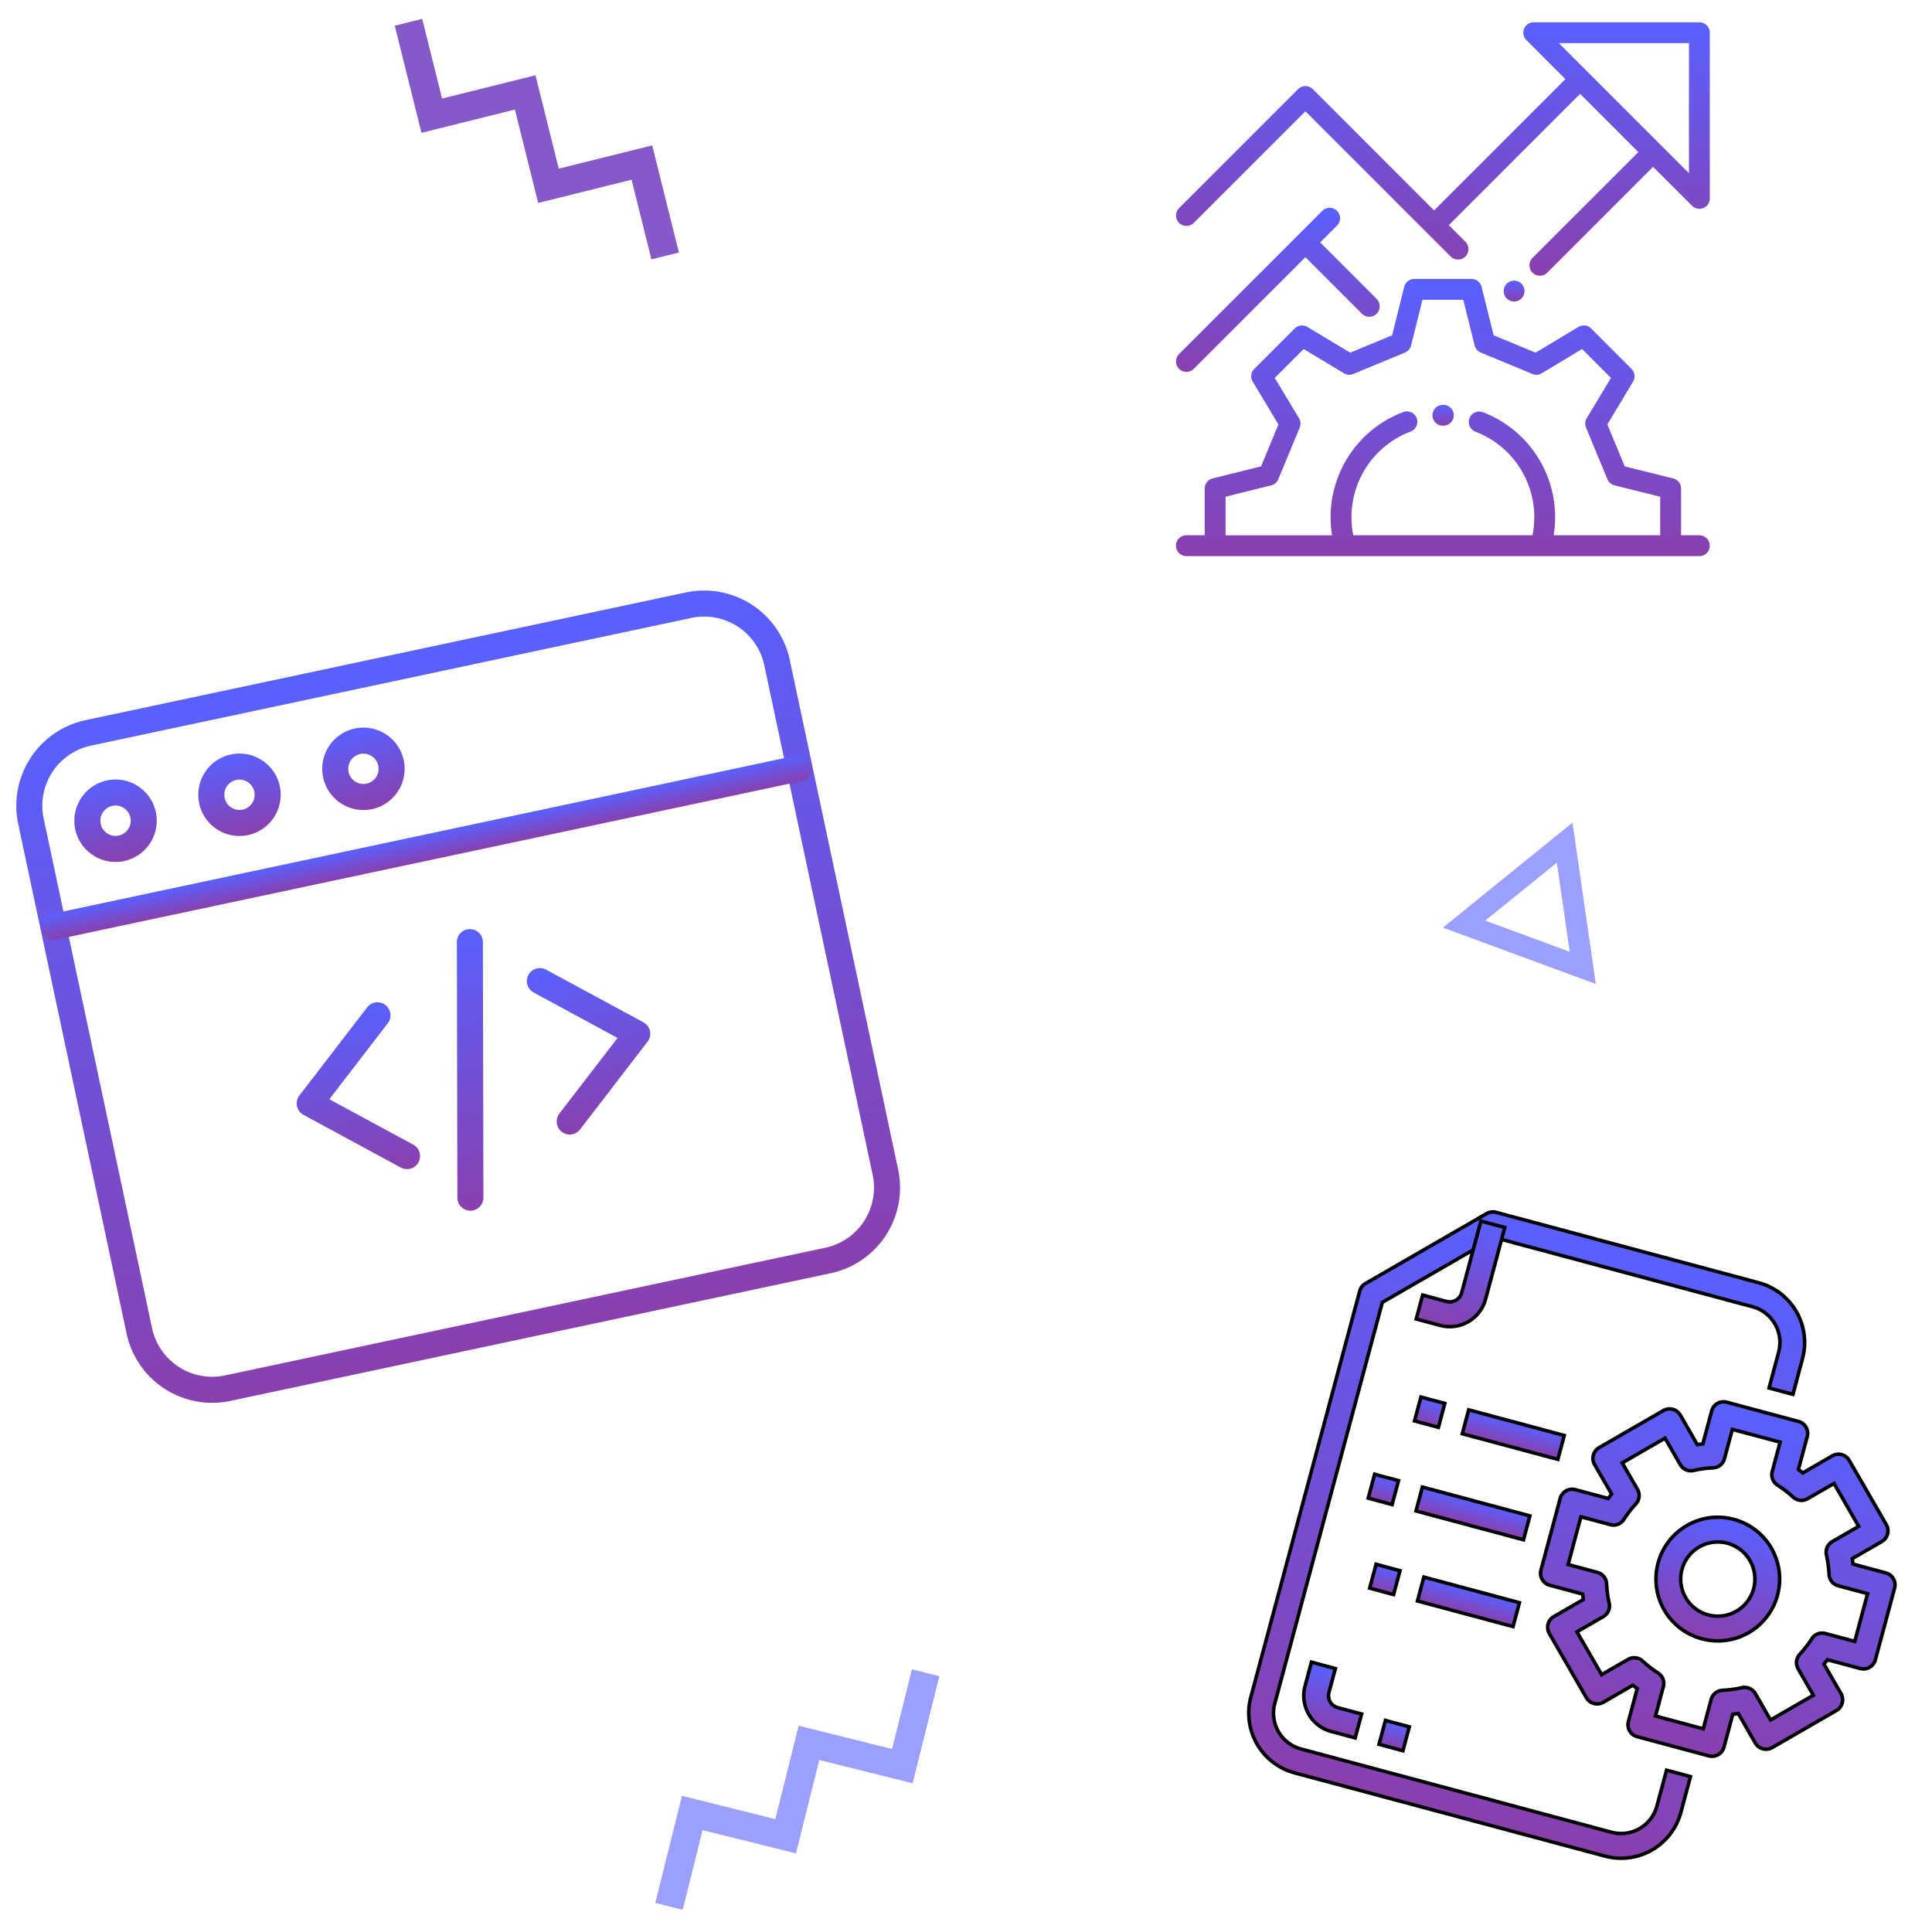 <svg xmlns="http://www.w3.org/2000/svg" xmlns:xlink="http://www.w3.org/1999/xlink" width="273.174" height="272.695" viewBox="0 0 273.174 272.695">
  <defs>
    <linearGradient id="linear-gradient" x1="0.5" x2="0.5" y2="1" gradientUnits="objectBoundingBox">
      <stop offset="0" stop-color="#5960ff"/>
      <stop offset="1" stop-color="#8940ae"/>
    </linearGradient>
  </defs>
  <g id="Group_445" data-name="Group 445" transform="translate(-242.065 -2653.734)">
    <g id="Polygon_27" data-name="Polygon 27" transform="translate(476.869 2785.441) rotate(141)" fill="none">
      <path d="M11.789,0,23.577,19.8H0Z" stroke="none"/>
      <path d="M 11.789 5.865 L 5.277 16.805 L 18.3 16.805 L 11.789 5.865 M 11.789 0 L 23.577 19.805 L 1.9073486328125e-06 19.805 L 11.789 0 Z" stroke="none" fill="#9b9fff"/>
    </g>
    <g id="development_1_" data-name="development (1)" transform="matrix(0.966, 0.259, -0.259, 0.966, 438.399, 2821.067)">
      <g id="Group_167" data-name="Group 167" transform="translate(34.966 17.483)">
        <g id="Group_166" data-name="Group 166">
          <path id="Path_255" data-name="Path 255" d="M47.2,17.483H42.389c-.1-.243-.2-.484-.3-.727l3.407-3.406a1.748,1.748,0,0,0,0-2.472L38.074,3.46a1.748,1.748,0,0,0-2.472,0L32.2,6.867c-.243-.107-.484-.208-.727-.306V1.748A1.748,1.748,0,0,0,29.721,0H19.231a1.748,1.748,0,0,0-1.748,1.748V6.561c-.243.1-.484.2-.727.306L13.35,3.46a1.748,1.748,0,0,0-2.472,0L3.459,10.878a1.748,1.748,0,0,0,0,2.472l3.407,3.406c-.108.243-.208.484-.3.727H1.748A1.748,1.748,0,0,0,0,19.231v10.49A1.748,1.748,0,0,0,1.748,31.47H6.563c.1.243.2.484.3.727L3.46,35.6a1.748,1.748,0,0,0,0,2.472l7.418,7.418a1.748,1.748,0,0,0,2.472,0l3.406-3.407c.243.107.484.208.727.306V47.2a1.748,1.748,0,0,0,1.748,1.748h10.49A1.748,1.748,0,0,0,31.47,47.2V42.391c.243-.1.484-.2.727-.306L35.6,45.493a1.748,1.748,0,0,0,2.472,0l7.418-7.418a1.748,1.748,0,0,0,0-2.472L42.085,32.2c.108-.243.208-.484.3-.727H47.2a1.748,1.748,0,0,0,1.748-1.748V19.231A1.749,1.749,0,0,0,47.2,17.483Zm-1.748,10.49h-4.3A1.748,1.748,0,0,0,39.49,29.2a15.881,15.881,0,0,1-1.067,2.549,1.748,1.748,0,0,0,.313,2.045l3.047,3.047-4.946,4.946-3.045-3.049a1.748,1.748,0,0,0-2.046-.313A15.65,15.65,0,0,1,29.2,39.489a1.748,1.748,0,0,0-1.224,1.668v4.3H20.98l0-4.3a1.748,1.748,0,0,0-1.224-1.668,15.659,15.659,0,0,1-2.551-1.067,1.748,1.748,0,0,0-2.045.313l-3.047,3.047L7.168,36.839l3.049-3.047a1.748,1.748,0,0,0,.313-2.045A15.876,15.876,0,0,1,9.464,29.2,1.748,1.748,0,0,0,7.8,27.973H3.5V20.98h4.3a1.748,1.748,0,0,0,1.668-1.224,15.878,15.878,0,0,1,1.067-2.549,1.748,1.748,0,0,0-.313-2.045L7.168,12.114l4.946-4.946,3.045,3.049a1.748,1.748,0,0,0,2.046.313,15.646,15.646,0,0,1,2.551-1.067A1.748,1.748,0,0,0,20.98,7.8V3.5h6.991v4.3A1.748,1.748,0,0,0,29.2,9.462a15.657,15.657,0,0,1,2.551,1.067,1.748,1.748,0,0,0,2.046-.313l3.047-3.047,4.946,4.946-3.049,3.047a1.748,1.748,0,0,0-.313,2.045,15.876,15.876,0,0,1,1.067,2.549,1.748,1.748,0,0,0,1.668,1.224h4.3v6.993Z" stroke="#000" stroke-width="0.5" fill="url(#linear-gradient)"/>
        </g>
      </g>
      <g id="Group_169" data-name="Group 169" transform="translate(50.701 33.218)">
        <g id="Group_168" data-name="Group 168" transform="translate(0)">
          <path id="Path_256" data-name="Path 256" d="M8.741,0a8.741,8.741,0,1,0,8.741,8.741A8.741,8.741,0,0,0,8.741,0Zm0,13.986a5.245,5.245,0,1,1,5.245-5.245A5.245,5.245,0,0,1,8.741,13.986Z" stroke="#000" stroke-width="0.5" fill="url(#linear-gradient)"/>
        </g>
      </g>
      <g id="Group_171" data-name="Group 171" transform="translate(0 0)">
        <g id="Group_170" data-name="Group 170" transform="translate(0)">
          <path id="Path_257" data-name="Path 257" d="M62.938,13.986V8.741A8.752,8.752,0,0,0,54.2,0H15.735A1.749,1.749,0,0,0,14.5.512L.512,14.5A1.748,1.748,0,0,0,0,15.735V75.177a8.752,8.752,0,0,0,8.741,8.741H54.2a8.752,8.752,0,0,0,8.741-8.741V69.932h-3.5v5.245A5.245,5.245,0,0,1,54.2,80.421H8.741A5.245,5.245,0,0,1,3.5,75.177V16.458L16.458,3.5H54.2a5.245,5.245,0,0,1,5.245,5.245v5.245Z" stroke="#000" stroke-width="0.5" fill="url(#linear-gradient)"/>
        </g>
      </g>
      <g id="Group_173" data-name="Group 173" transform="translate(8.741 1.748)">
        <g id="Group_172" data-name="Group 172" transform="translate(0 0)">
          <path id="Path_258" data-name="Path 258" d="M5.245,0V10.49A1.748,1.748,0,0,1,3.5,12.238H0v3.5H3.5A5.245,5.245,0,0,0,8.741,10.49V0Z" stroke="#000" stroke-width="0.5" fill="url(#linear-gradient)"/>
        </g>
      </g>
      <g id="Group_175" data-name="Group 175" transform="translate(15.735 40.211)">
        <g id="Group_174" data-name="Group 174">
          <rect id="Rectangle_12" data-name="Rectangle 12" width="15.735" height="3.497" stroke="#000" stroke-width="0.5" fill="url(#linear-gradient)"/>
        </g>
      </g>
      <g id="Group_177" data-name="Group 177" transform="translate(8.741 40.211)">
        <g id="Group_176" data-name="Group 176">
          <rect id="Rectangle_13" data-name="Rectangle 13" width="3.497" height="3.497" stroke="#000" stroke-width="0.5" fill="url(#linear-gradient)"/>
        </g>
      </g>
      <g id="Group_179" data-name="Group 179" transform="translate(19.231 52.449)">
        <g id="Group_178" data-name="Group 178">
          <rect id="Rectangle_14" data-name="Rectangle 14" width="13.986" height="3.497" stroke="#000" stroke-width="0.5" fill="url(#linear-gradient)"/>
        </g>
      </g>
      <g id="Group_181" data-name="Group 181" transform="translate(12.238 52.449)">
        <g id="Group_180" data-name="Group 180">
          <rect id="Rectangle_15" data-name="Rectangle 15" width="3.497" height="3.497" stroke="#000" stroke-width="0.5" fill="url(#linear-gradient)"/>
        </g>
      </g>
      <g id="Group_183" data-name="Group 183" transform="translate(19.231 27.973)">
        <g id="Group_182" data-name="Group 182">
          <rect id="Rectangle_16" data-name="Rectangle 16" width="13.986" height="3.497" stroke="#000" stroke-width="0.5" fill="url(#linear-gradient)"/>
        </g>
      </g>
      <g id="Group_185" data-name="Group 185" transform="translate(12.238 27.973)">
        <g id="Group_184" data-name="Group 184">
          <rect id="Rectangle_17" data-name="Rectangle 17" width="3.497" height="3.497" stroke="#000" stroke-width="0.5" fill="url(#linear-gradient)"/>
        </g>
      </g>
      <g id="Group_187" data-name="Group 187" transform="translate(6.993 68.183)">
        <g id="Group_186" data-name="Group 186" transform="translate(0 0)">
          <path id="Path_259" data-name="Path 259" d="M5.245,5.245A1.748,1.748,0,0,1,3.5,3.5V0H0V3.5A5.245,5.245,0,0,0,5.245,8.741h3.5v-3.5Z" stroke="#000" stroke-width="0.5" fill="url(#linear-gradient)"/>
        </g>
      </g>
      <g id="Group_189" data-name="Group 189" transform="translate(19.231 73.428)">
        <g id="Group_188" data-name="Group 188">
          <rect id="Rectangle_18" data-name="Rectangle 18" width="3.497" height="3.497" stroke="#000" stroke-width="0.5" fill="url(#linear-gradient)"/>
        </g>
      </g>
    </g>
    <g id="development" transform="translate(408.343 2656.886)">
      <g id="Group_191" data-name="Group 191" transform="translate(0.004)">
        <g id="Group_190" data-name="Group 190">
          <path id="Path_260" data-name="Path 260" d="M74.027,0H50.606a1.474,1.474,0,0,0-1.042,2.517L55.08,8.033,36.513,26.6,19.366,9.452a1.475,1.475,0,0,0-2.085,0L.458,26.275A1.474,1.474,0,1,0,2.543,28.36L18.324,12.58,38.86,33.116a1.474,1.474,0,0,0,2.085-2.085L38.6,28.685,57.165,10.118,65.4,18.35,50.435,33.312A1.474,1.474,0,1,0,52.52,35.4L67.482,20.435l5.5,5.5A1.474,1.474,0,0,0,75.5,24.895V1.474A1.474,1.474,0,0,0,74.027,0ZM72.552,21.336,54.165,2.948H72.552Z" transform="translate(-0.026)" fill="url(#linear-gradient)"/>
        </g>
      </g>
      <g id="Group_193" data-name="Group 193" transform="translate(46.332 36.529)">
        <g id="Group_192" data-name="Group 192">
          <path id="Path_261" data-name="Path 261" d="M316.806,248.222a1.473,1.473,0,1,0,.432,1.042A1.479,1.479,0,0,0,316.806,248.222Z" transform="translate(-314.29 -247.79)" fill="url(#linear-gradient)"/>
        </g>
      </g>
      <g id="Group_195" data-name="Group 195" transform="translate(0.003 26.232)">
        <g id="Group_194" data-name="Group 194">
          <path id="Path_262" data-name="Path 262" d="M28.4,190.831l-7.99-7.99,2.379-2.379a1.474,1.474,0,1,0-2.085-2.085L.454,198.622a1.474,1.474,0,1,0,2.085,2.085L18.32,184.926l7.99,7.99a1.474,1.474,0,1,0,2.085-2.085Z" transform="translate(-0.022 -177.945)" fill="url(#linear-gradient)"/>
        </g>
      </g>
      <g id="Group_197" data-name="Group 197" transform="translate(36.265 54.088)">
        <g id="Group_196" data-name="Group 196">
          <path id="Path_263" data-name="Path 263" d="M247.543,366.9h-.069a1.474,1.474,0,1,0,0,2.948h.058a1.474,1.474,0,0,0,.011-2.948Z" transform="translate(-246 -366.901)" fill="url(#linear-gradient)"/>
        </g>
      </g>
      <g id="Group_199" data-name="Group 199" transform="translate(0 36.284)">
        <g id="Group_198" data-name="Group 198">
          <path id="Path_264" data-name="Path 264" d="M74,282.373H71.419v-6.606a1.474,1.474,0,0,0-1.118-1.43l-6.852-1.707L60.992,266.7l3.637-6.051a1.474,1.474,0,0,0-.221-1.8L58.7,253.136a1.474,1.474,0,0,0-1.8-.221l-6.051,3.637L44.916,254.1l-1.707-6.852a1.474,1.474,0,0,0-1.43-1.118H33.7a1.474,1.474,0,0,0-1.43,1.118L30.562,254.1l-5.927,2.456-6.051-3.637a1.474,1.474,0,0,0-1.8.221L11.07,258.85a1.474,1.474,0,0,0-.221,1.8l3.637,6.051L12.03,272.63l-6.852,1.707a1.474,1.474,0,0,0-1.118,1.43v6.606H1.474a1.474,1.474,0,0,0,0,2.948H74a1.474,1.474,0,0,0,0-2.948Zm-5.534,0H53.4a15.885,15.885,0,0,0-10-17.4,1.474,1.474,0,0,0-1.05,2.755,12.937,12.937,0,0,1,8.054,14.646H25.07a12.937,12.937,0,0,1,8.1-14.664,1.474,1.474,0,1,0-1.039-2.759,15.885,15.885,0,0,0-10.061,17.424H7.008v-5.454l6.455-1.608a1.474,1.474,0,0,0,1.006-.866l3.025-7.3a1.474,1.474,0,0,0-.1-1.324l-3.427-5.7,4.084-4.084,5.7,3.427a1.473,1.473,0,0,0,1.324.1l7.3-3.025a1.474,1.474,0,0,0,.866-1.006l1.608-6.455h5.774l1.608,6.455a1.474,1.474,0,0,0,.866,1.006l7.3,3.025a1.473,1.473,0,0,0,1.324-.1l5.7-3.427,4.084,4.084-3.427,5.7a1.474,1.474,0,0,0-.1,1.324l3.025,7.3a1.474,1.474,0,0,0,1.006.866l6.455,1.608Z" transform="translate(0 -246.127)" fill="url(#linear-gradient)"/>
        </g>
      </g>
    </g>
    <path id="Path_352" data-name="Path 352" d="M0,0,9.624,9.624,0,19.249l9.624,9.624L0,38.5l9.624,9.624" transform="matrix(0.515, 0.857, -0.857, 0.515, 372.942, 2890.241)" fill="none" stroke="#9b9fff" stroke-width="4"/>
    <path id="Path_351" data-name="Path 351" d="M0,48.122,9.625,38.5,0,28.873l9.624-9.624L0,9.624,9.624,0" transform="translate(294.867 2665.136) rotate(-59)" fill="none" stroke="#8559ca" stroke-width="4"/>
    <g id="web-programming" transform="matrix(0.978, -0.208, 0.208, 0.978, 242.065, 2758.128)">
      <path id="Path_265" data-name="Path 265" d="M13.757,23.979a1.834,1.834,0,0,1-1.192-.44L.647,13.392a1.842,1.842,0,0,1,0-2.8L12.564.44a1.841,1.841,0,1,1,2.387,2.8L4.682,11.989l10.27,8.746a1.842,1.842,0,0,1-1.2,3.244Zm0,0" transform="translate(30.255 47.616)" fill="url(#linear-gradient)"/>
      <path id="Path_266" data-name="Path 266" d="M1.843,23.979a1.843,1.843,0,0,1-1.2-3.244l10.27-8.746L.647,3.243A1.841,1.841,0,0,1,3.035.44L14.952,10.587a1.842,1.842,0,0,1,0,2.8L3.035,23.539a1.834,1.834,0,0,1-1.192.44Zm0,0" transform="translate(65.695 47.616)" fill="url(#linear-gradient)"/>
      <path id="Path_267" data-name="Path 267" d="M1.845,38.947a1.873,1.873,0,0,1-.382-.04A1.842,1.842,0,0,1,.04,36.725L7.467,1.462a1.842,1.842,0,1,1,3.6.759L3.644,37.484A1.842,1.842,0,0,1,1.845,38.947Zm0,0" transform="translate(49.711 40.259)" fill="url(#linear-gradient)"/>
      <path id="Path_268" data-name="Path 268" d="M99.183,98.417H12.365A12.379,12.379,0,0,1,0,86.052V12.365A12.38,12.38,0,0,1,12.365,0H99.183a12.38,12.38,0,0,1,12.365,12.365V86.052A12.379,12.379,0,0,1,99.183,98.417ZM12.365,3.683a8.692,8.692,0,0,0-8.682,8.682V86.052a8.692,8.692,0,0,0,8.682,8.682H99.183a8.692,8.692,0,0,0,8.682-8.682V12.365a8.692,8.692,0,0,0-8.682-8.682Zm0,0" fill="url(#linear-gradient)"/>
      <path id="Path_269" data-name="Path 269" d="M109.707,3.683H1.842A1.842,1.842,0,0,1,1.842,0H109.707a1.842,1.842,0,0,1,0,3.683Zm0,0" transform="translate(0 25.806)" fill="url(#linear-gradient)"/>
      <path id="Path_270" data-name="Path 270" d="M5.828,11.656a5.828,5.828,0,1,1,5.828-5.828A5.836,5.836,0,0,1,5.828,11.656Zm0-7.973A2.145,2.145,0,1,0,7.973,5.828,2.148,2.148,0,0,0,5.828,3.683Zm0,0" transform="translate(25.638 9.021)" fill="url(#linear-gradient)"/>
      <path id="Path_271" data-name="Path 271" d="M5.828,11.656a5.828,5.828,0,1,1,5.828-5.828A5.835,5.835,0,0,1,5.828,11.656Zm0-7.973A2.145,2.145,0,1,0,7.973,5.828,2.148,2.148,0,0,0,5.828,3.683Zm0,0" transform="translate(7.731 8.964)" fill="url(#linear-gradient)"/>
      <path id="Path_272" data-name="Path 272" d="M5.827,11.655a5.827,5.827,0,1,1,5.828-5.828A5.834,5.834,0,0,1,5.827,11.655Zm0-7.973A2.145,2.145,0,1,0,7.972,5.827,2.147,2.147,0,0,0,5.827,3.682Zm0,0" transform="translate(43.545 9.078)" fill="url(#linear-gradient)"/>
    </g>
  </g>
</svg>
